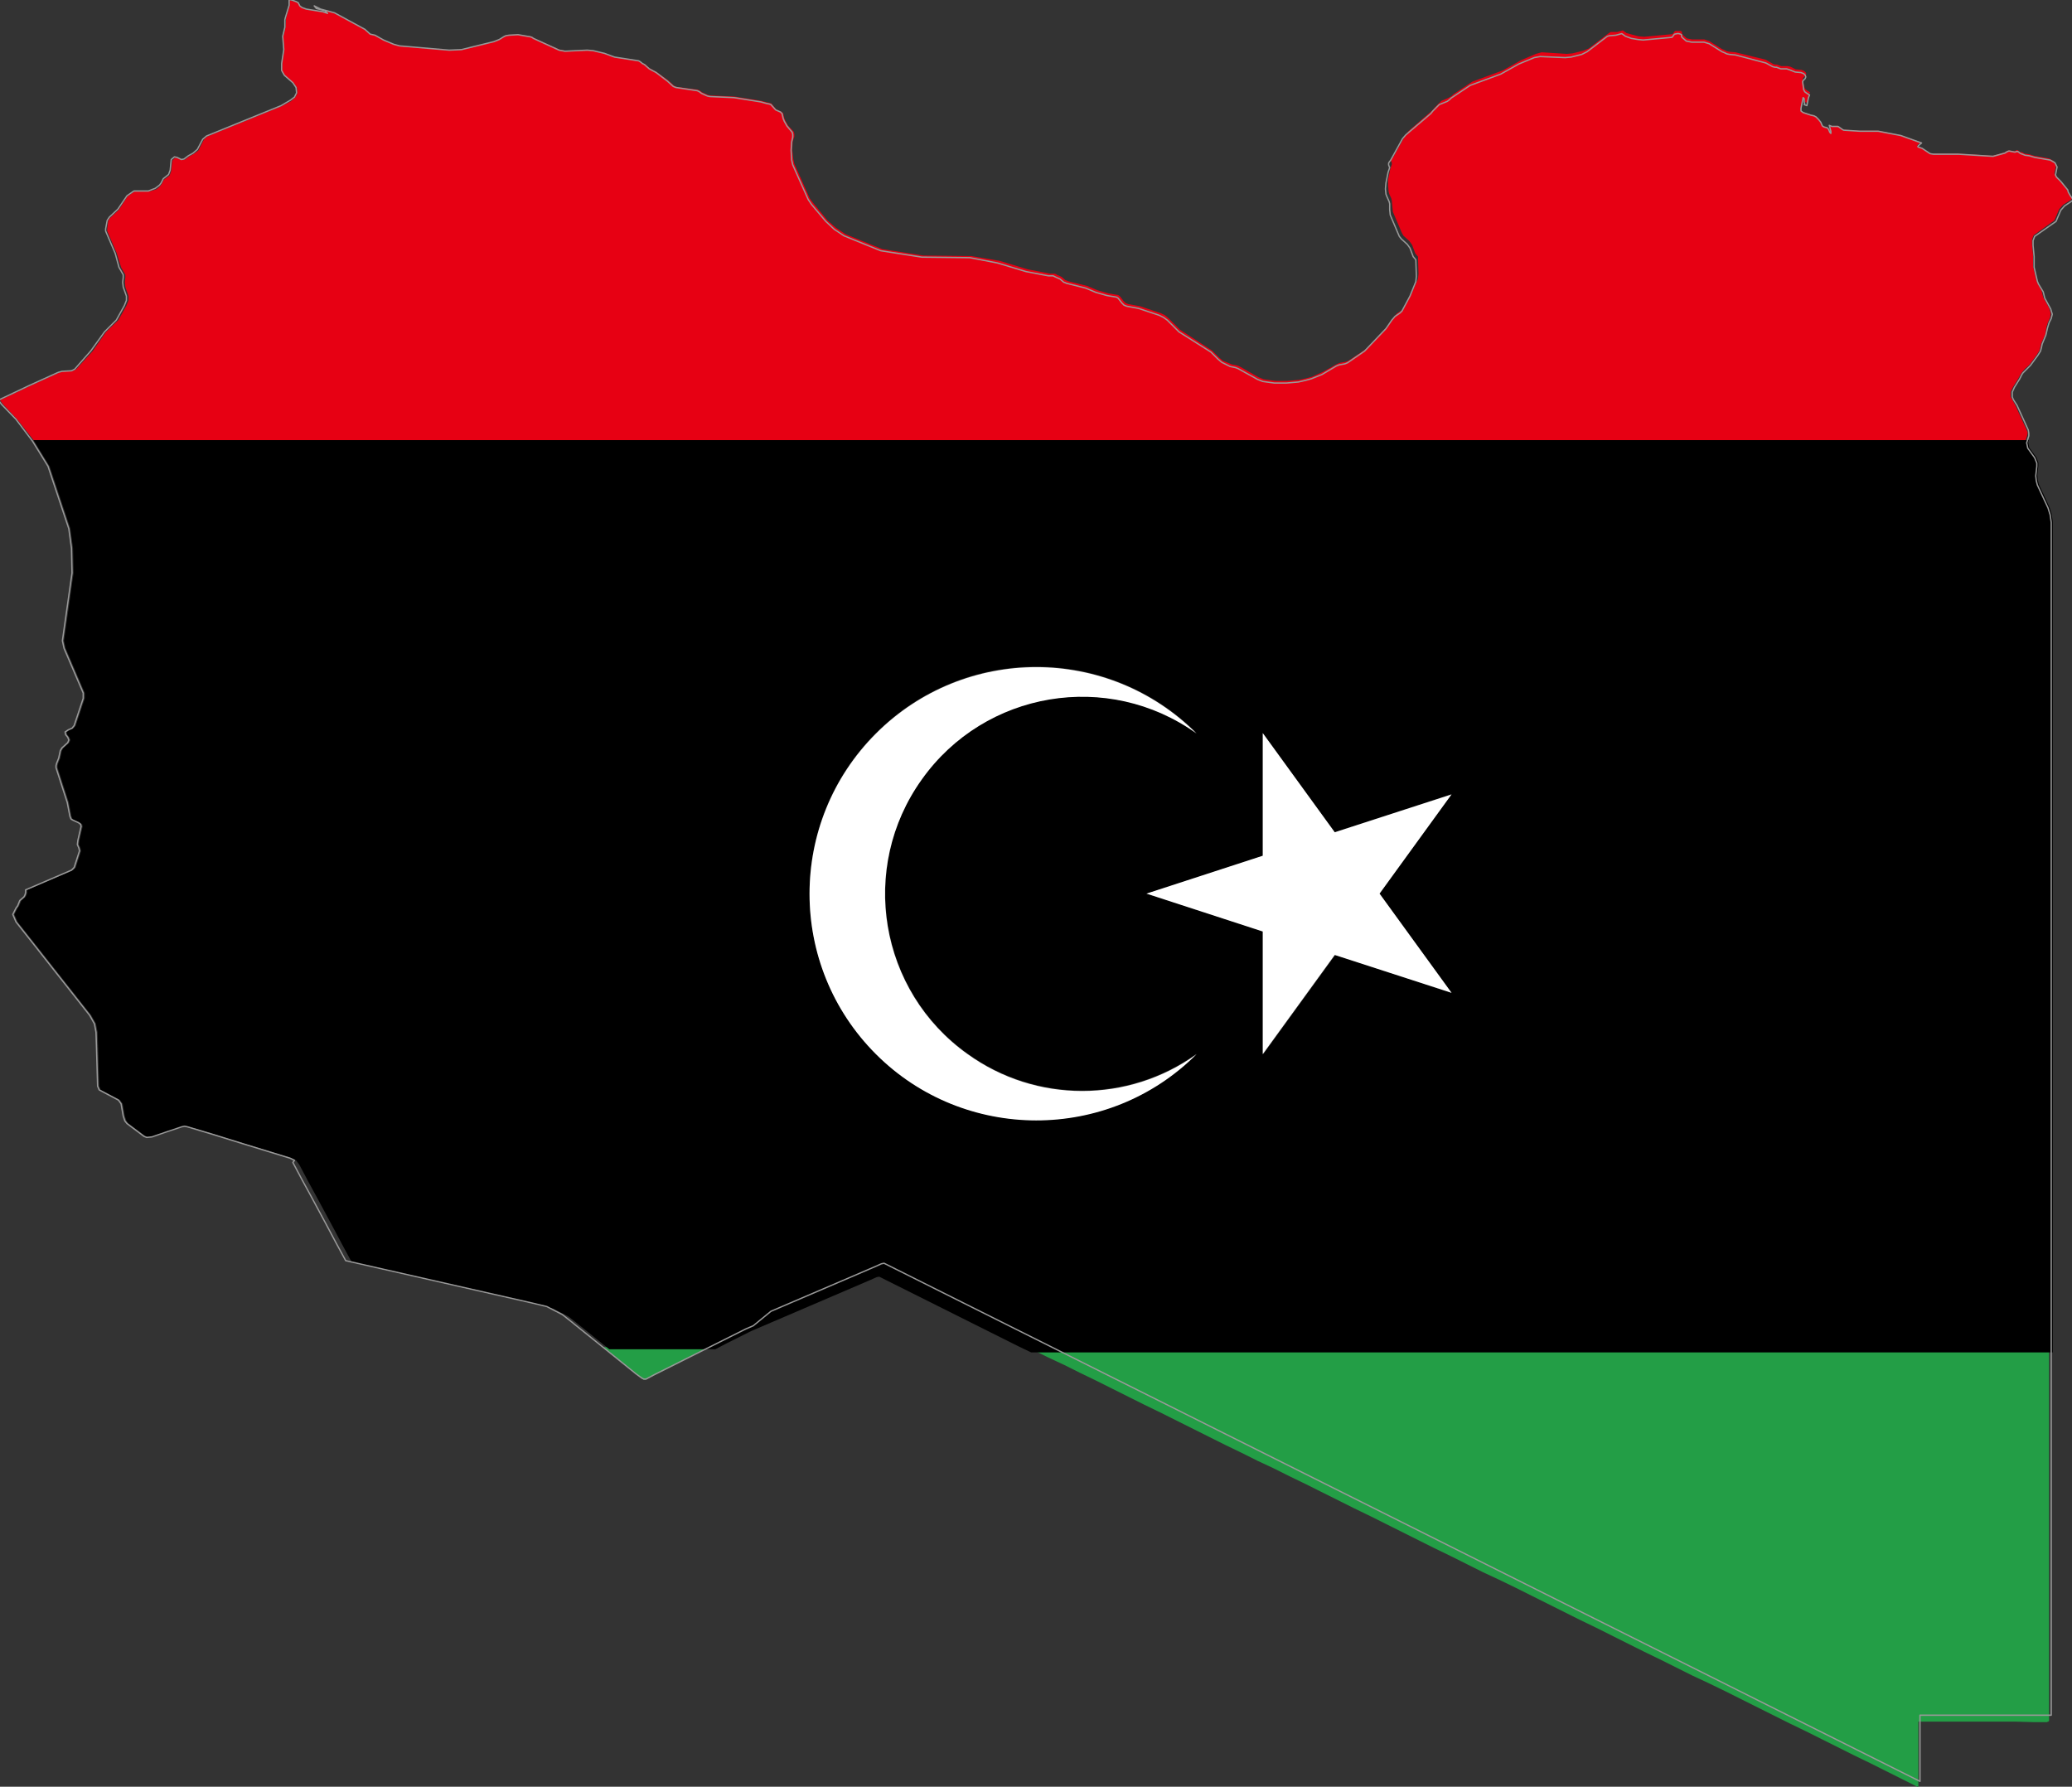 <?xml version="1.0" encoding="utf-8"?>

<svg version="1.2" baseProfile="tiny" xmlns="http://www.w3.org/2000/svg" xmlns:xlink="http://www.w3.org/1999/xlink" x="0px"
	 y="0px" viewBox="225.8 129.5 388.4 334.9" xml:space="preserve">

<rect x="225.8" y="129.5" width="388.4" height="334.9" fill="#333333" stroke="none"/>

<g id="Libya">
	<g>
		<polygon fill="#239E46" points="341.9,384.5 345,387 346.1,387.9 346.4,388.1 346.8,388.1 348.4,387.3 352.6,385.2 356.7,383
			358.8,382 338.9,382 		"/>
		<polygon fill="#239E46" points="419.2,382.4 422.2,383.9 425.2,385.3 428.2,386.8 431.3,388.3 434.3,389.8 437.3,391.3
			440.3,392.8 443.4,394.3 446.4,395.8 449.4,397.3 452.4,398.8 455.4,400.3 458.5,401.8 461.5,403.3 464.5,404.7 467.5,406.2
			470.6,407.7 473.6,409.2 476.6,410.7 479.6,412.2 482.7,413.7 485.7,415.2 488.7,416.7 491.7,418.2 494.7,419.7 497.8,421.2
			500.8,422.7 503.8,424.2 506.8,425.6 509.9,427.1 512.9,428.6 515.9,430.1 518.9,431.6 521.9,433.1 525,434.6 528,436.1
			531,437.6 534,439.1 537.1,440.6 540.1,442.1 543.1,443.6 546.1,445 549.2,446.5 552.2,448 555.2,449.5 558.2,451 561.2,452.5
			564.3,454 567.3,455.5 570.3,457 573.3,458.5 576.4,460 579.4,461.5 582.4,463 585.4,464.5 585.4,461.4 585.4,458.3 585.4,455.3
			585.4,452.2 589.4,452.2 591.5,452.2 594.2,452.2 597.5,452.2 600.5,452.2 603.5,452.2 607.1,452.3 609.6,452.3 609.6,452.2
			609.7,452.2 609.7,452.2 609.8,452.2 609.8,452.2 609.8,452.1 609.9,452.1 609.9,452.1 609.9,449.2 609.9,446.9 609.9,444.5
			609.9,442.2 609.9,439.9 609.9,436.8 609.9,433.8 609.9,430.7 609.9,427.7 609.9,424.6 609.9,421.6 609.9,418.5 609.9,415.5
			609.9,412.4 609.9,409.4 609.9,406.3 609.9,403.3 609.9,396.2 609.9,389 609.9,382 418.4,382 		"/>
		<path d="M232.2,212.2l2.9,4.7l3.9,11.7l0.5,3.7l0.1,4.6l-1.8,12.7l0.3,1.4l3.6,8.4l0,1l-1.7,5.1l-0.4,0.5l-0.7,0.3l-0.6,0.4
			l0.1,0.5l0.4,0.5l0.2,0.5l-0.2,0.5l-1.1,1l-0.3,0.5l-0.3,1.4l-0.4,1l-0.1,0.4l0,0.4l2.1,6.5l0.5,2.6l0.2,0.5l0.3,0.2l1.1,0.5
			l0.4,0.3l0.1,0.4l-0.6,2.6l-0.1,0.8l0.3,0.7l0.1,0.5l-1,3.1l-0.5,0.5l-8.6,3.7l0,0.5l-0.1,0.4l-0.2,0.4l-0.8,0.7l-0.4,1l-0.3,0.4
			l-0.6,1.2l0.6,1.4l3.4,4.3l3.7,4.7l3,3.8l3.7,4.7l0.9,1.6l0.3,1.6l0.1,3.2l0.1,3.5l0.1,3.4l0.3,0.7l3.6,1.9l0.5,0.7l0.4,2.3
			l0.3,0.9l0.4,0.5l3.2,2.4l0.5,0.2l1-0.1l2.9-1l2.7-0.9l0.5-0.1l0.5,0.1l4.7,1.4l5.8,1.8l8.8,2.7l0.8,0.4l0.6,0.8l1.7,3.2l1.8,3.3
			l2.8,5.2l1.7,3.2l1.9,3.5l2.2,0.5l2.2,0.5l2.2,0.5l2.2,0.5l2.2,0.5l2.2,0.5l2.2,0.5l2.2,0.5l2.2,0.5l2.2,0.5l2.2,0.5l2.2,0.5
			l2.2,0.5l2.2,0.5l2.2,0.5l2.2,0.5l2.5,0.6l2.9,1.5l1.4,1.1l3.1,2.5l3.1,2.5l0,0h19.9l2.1-1.1l4.2-2.1l0,0l0,0l0,0l0.4-0.2l1.4-0.6
			l1.4-0.6l1.4-0.6l1.4-0.6l1.4-0.6l1.4-0.6l1.4-0.6l1.4-0.6l1.4-0.6l1.4-0.6l1.4-0.6l1.4-0.6l1.4-0.6l1.4-0.6l1.4-0.6l1.4-0.6
			l1.1-0.5l0.5-0.1l2.2,1.1l3,1.5l3,1.5l3,1.5l3,1.5l3,1.5l3,1.5l3,1.5l3,1.5l2.3,1.1h191.5v-0.1v-7.1v-7.1v-7.1v-7.1v-7.1V339v-7.1
			v-7.1v-7.1v-7.1v-7.1v-7.1V289v-4.8v-6.8v-8.3v-3.7v-9.6v-11.6v-9.8v-4.1v-3l-0.2-1.4l-0.4-1.3l-2-4.3l-0.2-0.8l-0.1-0.9l0.2-1.8
			l0-0.6l-0.4-1l-1.3-1.8l-0.2-1l0.1-0.4H232.1L232.2,212.2z M462.5,266.9l13.5,18.6l21.8-7.1L484.4,297l13.5,18.6l-21.8-7.1
			l-13.5,18.6v-23l-21.8-7.1l21.8-7.1V266.9z M390,266.9c16.6-16.6,43.5-16.6,60.1,0c0,0,0,0,0,0v0c0,0,0,0,0,0
			c-16.6-11.8-39.7-8-51.5,8.6c-11.8,16.6-8,39.7,8.6,51.5c12.8,9.2,30.1,9.2,42.9,0c-16.6,16.6-43.5,16.6-60.1,0
			C373.4,310.4,373.4,283.5,390,266.9z"/>
		<polygon fill="#E70013" points="613.4,165.3 613.2,164.9 611.9,163.2 611.1,162.4 610.9,162 611,161.5 611.2,160.5 610.8,159.7
			609.9,159.2 607.1,158.7 606.1,158.4 605.3,158.3 604.8,158 604.4,158 604.2,157.8 604.1,157.7 603.9,157.6 603.7,157.7
			603.5,157.8 603.3,157.8 602.3,157.7 602,157.8 601.5,158.1 599.3,158.7 592.8,158.3 588.1,158.3 587.6,158.2 586,157.2
			585.4,156.9 585.2,156.8 585.3,156.6 585.9,156.2 582,154.8 577.8,154 574.4,154 571.3,153.8 571.2,153.7 570.5,153.2
			570.3,153.1 569.2,153.1 568.7,153 569,154.1 569.1,154.5 568.8,154.3 568.6,153.7 568.4,153.5 568.1,153.3 567.7,153.2
			567.4,153.1 567.1,152.3 566.7,151.8 566.2,151.3 565.8,151.1 565.3,151 563.8,150.5 563.4,150.3 563.4,149.8 563.7,147.8
			564,148 564.1,148.2 564.2,148.4 564.1,148.6 564.6,148.8 564.9,147.2 565.1,146.8 564.6,146.5 564.2,146.2 564,145.8
			563.7,144.3 563.8,144.1 564.2,143.7 564.4,143.4 564.3,143.1 564,142.8 563.5,142.6 562.4,142.5 561.4,142 560.9,141.9
			560,141.9 559.7,141.9 558.9,141.6 558.6,141.6 558.2,141.5 556.8,140.7 551.1,139.3 550,139.2 549.5,139.1 549.1,138.9
			548.6,138.7 546.2,137.2 545.3,136.9 543,136.9 542,136.7 541.2,136 541.1,135.8 541.1,135.6 541.1,135.5 540.9,135.3
			540.6,135.3 540.4,135.3 539.8,135.3 539.7,135.4 539.4,135.8 539.3,135.9 534,136.4 532.9,136.3 531.8,136 530.7,135.7
			530,135.2 528.9,135.5 527.7,135.5 527.4,135.7 523.6,138.6 522.6,139 520.6,139.5 519.5,139.6 514.8,139.3 513.7,139.6
			510.9,140.8 507.5,142.7 501.8,144.8 498.2,147.2 497.9,147.5 497.4,147.8 496.5,148.2 496,148.4 494.8,149.6 494.4,150.1
			489.8,154.1 489.2,154.9 487,158.9 486.7,159.2 486.5,159.5 486.6,159.8 486.7,160 486.7,160.3 486.4,161.2 486,163.2 486,164.3
			486.1,165.4 486.2,165.8 486.6,166.7 486.7,167.1 486.8,168.2 486.9,169.2 488.6,173.2 488.9,173.7 490,174.7 490.5,175.4
			491.1,177 491.6,177.6 491.7,180.8 491.6,181.8 490.4,184.5 488.9,187.4 488.5,187.7 487.6,188.3 487,189.1 485.9,190.7
			481.9,194.9 478.6,197.1 478.1,197.3 477,197.5 476.5,197.7 473.8,199.2 471.8,200.1 470.7,200.4 469.4,200.7 467.1,200.9
			464.9,200.9 462.7,200.6 461.7,200.2 458.2,198.2 457.7,198 456.7,197.8 455,197.1 454.3,196.5 453,195.2 447,191.3 444.8,189.1
			444.2,188.6 443.4,188.2 439.5,186.9 437.3,186.5 436.8,186.3 436.4,185.9 435.7,185 435.4,184.8 433.6,184.5 431.5,183.9
			429.6,183.1 426,182.2 425.8,182.1 425.5,182 424.8,181.4 423.9,181 423.8,180.9 423.5,180.8 422.7,180.8 418.5,180 413.2,178.4
			407.9,177.5 398.9,177.4 391.2,176.2 384.3,173.4 382.5,172.2 380.9,170.8 378.2,167.5 377.6,166.7 374.7,160.2 374.5,159.3
			374.3,157.5 374.4,156 374.7,155.1 374.7,154.6 374.6,154.2 373.5,153 373,152.1 372.8,151.6 372.6,150.7 372.2,150.4 371.3,150
			370.4,148.9 370.1,148.8 369.6,148.7 368.5,148.4 363.5,147.6 359,147.4 358.5,147.3 357.4,146.8 357,146.5 356.6,146.3
			352.7,145.8 352.2,145.6 351.1,144.6 348.9,143 347.6,142.3 346.7,141.5 346.3,141.4 346.1,141.3 345.7,141 345.5,140.9
			341,140.2 339.1,139.5 337,139 336,138.9 331.8,139 330.7,138.8 325.8,136.6 325.6,136.4 325.3,136.3 323,136 321.3,136
			320.7,136.1 320.3,136.3 319.5,136.9 318.5,137.3 312.4,138.8 310.1,138.9 300.7,138.1 299.7,137.8 297.7,137 296.2,136.1
			295.2,135.9 294.2,135 288.5,132 285.8,131.2 284.7,130.7 285.1,131.1 286.7,131.5 287.2,132 286.3,131.7 283.3,131.3 282.5,131
			282.1,130.7 281.8,130.1 281.5,129.9 280.6,129.7 280.1,129.5 280.1,130.6 279.4,133 279.4,133.3 279.3,134.7 278.9,136.4
			279.1,138.9 278.7,141.5 278.7,142.8 279.2,143.8 280.9,145.1 281.5,146 281.5,147.1 281.1,147.8 280.3,148.5 278.6,149.4
			264.6,155.1 264,155.7 263,157.7 262.2,158.3 261.3,158.8 260.5,159.4 260,159.5 259.5,159.3 259.1,159.1 258.6,159.1
			258.1,159.6 257.9,161.5 257.6,162.4 256.5,163.2 256.1,164 255.8,164.4 255.5,164.7 255.1,165 253.7,165.4 251,165.4
			249.7,166.3 248.1,168.8 246.5,170.3 246.1,170.8 245.9,172.4 245.9,172.8 247.7,177 248.5,179.6 249.3,181 249.3,181.5
			249.2,182.4 249.3,183.3 249.9,185 249.9,185.8 249.5,186.8 248,189.5 245.7,191.7 243.2,195.3 240.1,198.7 239.5,199
			237.7,199.1 237,199.3 231.5,201.8 225.8,204.5 226.4,205.3 229.1,208.2 232.1,212 605.5,212 605.8,211.1 605.9,210.6
			605.7,210.1 603.6,205.5 603,204.4 602.7,203.9 602.7,202.9 603.1,202.1 604.1,200.5 604.6,199.6 604.8,199.3 605.4,198.6
			606.2,197.9 607.6,196 608.1,195.2 608.3,194.4 608.4,193.9 609.2,192.2 609.4,190.8 609.7,189.9 610.1,189 610.2,188.2
			609.9,187.2 608.8,185.2 608.5,184 607.7,182.5 607.5,182 606.9,179.4 606.9,177.3 606.7,175.3 606.7,174.4 607,173.6
			610.9,170.8 611.8,168.7 612.5,167.9 614.1,166.9 614.1,166.8 614.2,166.7 613.7,166 		"/>
		<polygon fill="#FFFFFF" points="462.5,304.1 462.5,327.1 476,308.5 497.9,315.6 484.4,297 497.9,278.4 476,285.5 462.5,266.9
			462.5,289.9 440.7,297 		"/>
		<path fill="#FFFFFF" d="M450.1,327.1c-12.8,9.2-30.1,9.2-42.9,0c-16.6-11.8-20.5-34.9-8.6-51.5c11.8-16.6,34.9-20.5,51.5-8.6
			c-16.6-16.6-43.5-16.6-60.1,0c-16.6,16.6-16.6,43.5,0,60.1C406.5,343.6,433.5,343.7,450.1,327.1z"/>
		<polygon fill="#FFFFFF" points="450.1,266.9 450.1,266.9 450.1,266.9 		"/>
	</g>
	<path fill="none" stroke="#999999" stroke-width="0.25" stroke-linecap="round" stroke-linejoin="round" d="M286.3,131.7l0.9,0.3
		l-0.5-0.5l-1.6-0.4l-0.4-0.5l1.2,0.6l2.6,0.7l5.7,3.1l1,0.9l0.9,0.2l1.6,0.9l1.9,0.8l1.1,0.3l9.3,0.8l2.3-0.1l6.1-1.5l1-0.4
		l0.8-0.5l0.4-0.2l0.6-0.1l1.7-0.1l2.3,0.4l0.3,0.1l0.3,0.2l4.8,2.2l1.1,0.2l4.2-0.2l1.1,0.1l2.1,0.5l1.9,0.7l4.5,0.7l0.2,0.1
		l0.4,0.3l0.1,0.1l0.4,0.2l0.9,0.8l1.3,0.7l2.1,1.6l1.1,1l0.5,0.2l4,0.6l0.4,0.2l0.4,0.3l1.1,0.5l0.5,0.1l4.5,0.2l5,0.8l1.1,0.3
		l0.5,0.1l0.3,0.1l0.9,1l0.9,0.4l0.3,0.3l0.2,0.9l0.2,0.5l0.5,0.9l1,1.2l0.1,0.4l0,0.5l-0.2,0.9l-0.1,1.6l0.1,1.8l0.2,0.9l2.9,6.5
		l0.6,0.9l2.7,3.2l1.6,1.5l1.8,1.2l6.9,2.8l7.7,1.2l9,0.1l5.2,1l5.3,1.6l4.2,0.8l0.9,0l0.2,0.1l0.2,0.1l0.9,0.4l0.7,0.6l0.3,0.1
		l0.2,0.1l3.6,0.9l1.9,0.8l2.1,0.6l1.8,0.3l0.3,0.2l0.7,0.9l0.4,0.4l0.5,0.2l2.2,0.4l3.9,1.3l0.8,0.4l0.7,0.5l2.2,2.2l6,3.8l1.3,1.3
		l0.7,0.6l1.6,0.8l1,0.2l0.5,0.2l3.6,2l1,0.4l2.2,0.3l2.2,0l2.3-0.2l1.3-0.3l1.1-0.3l2-0.8l2.7-1.6l0.5-0.2l1.1-0.2l0.5-0.2l3.2-2.2
		l4-4.2l1.1-1.6l0.6-0.7l0.9-0.6l0.4-0.4l1.5-2.8l1.1-2.7l0.1-1l-0.1-3.1l-0.5-0.6l-0.6-1.6l-0.5-0.7l-1.1-1l-0.4-0.5l-1.7-4l-0.1-1
		l0-1.1l-0.1-0.4l-0.4-0.9l-0.2-0.5l-0.1-1l0.1-1.1l0.4-2l0.3-0.9l-0.1-0.2l-0.1-0.3l0-0.3l0.1-0.2l0.3-0.4l2.2-4l0.6-0.7l4.7-4
		l0.4-0.5l1.2-1.2l0.5-0.2l1-0.4l0.4-0.3l0.3-0.3l3.6-2.4l5.7-2.1l3.4-1.9l2.9-1.2l1.1-0.2l4.7,0.2l1.1-0.1l2-0.5l1-0.5l3.8-2.9
		l0.4-0.1l1.2-0.1l1.1-0.3l0.7,0.5l1.1,0.4l1.2,0.2l1,0.1l5.4-0.5l0.1-0.1l0.3-0.4l0.1-0.1l0.5-0.1l0.3,0l0.3,0.1l0.2,0.1l0,0.1v0.2
		l0.1,0.2l0.8,0.7l1,0.2l2.3,0l1,0.3l2.4,1.5l0.5,0.2l0.4,0.2l0.5,0.1l1.1,0.1l5.7,1.5l1.3,0.7l0.4,0.1l0.3,0l0.8,0.3l0.3,0l0.8,0
		l0.6,0.2l1,0.4l1.1,0.1l0.5,0.2l0.3,0.3l0.1,0.3l-0.1,0.3l-0.4,0.4l-0.1,0.2l0.2,1.5l0.2,0.4l0.4,0.3l0.5,0.3l-0.2,0.5l-0.3,1.5
		l-0.5-0.2l0.1-0.2l-0.1-0.2L564,148l-0.2-0.2l-0.4,2l0,0.5l0.4,0.3l1.5,0.5l0.5,0.1l0.4,0.2l0.5,0.5l0.4,0.5l0.3,0.7l0.3,0.2
		l0.4,0.1l0.3,0.1l0.2,0.3l0.2,0.5l0.2,0.2l0-0.4l-0.3-1.1l0.5,0.2l1.1,0l0.2,0.1l0.7,0.5l0.2,0.1l3.1,0.2l3.4,0l4.2,0.8l3.9,1.4
		l-0.6,0.5l-0.1,0.2l0.2,0.1l0.6,0.2l1.5,1l0.6,0.1l4.7,0l6.5,0.4l2.2-0.6l0.5-0.3l0.3-0.1l1,0.2l0.2,0l0.2-0.1l0.2,0l0.2,0.1
		l0.1,0.1l0.3,0.2l0.3,0.1l0.5,0.2l0.8,0.1l1,0.3l2.9,0.5l0.9,0.5l0.4,0.8l-0.2,1l-0.1,0.5l0.2,0.4l0.8,0.8l1.3,1.6l0.1,0.4l0.4,0.7
		l0.5,0.7l-0.1,0.1l0,0.1l-1.5,1l-0.7,0.8l-0.9,2.1l-4,2.8l-0.3,0.8l0,0.9l0.2,2.1l0,2l0.6,2.6l0.2,0.5l0.9,1.5l0.3,1.2l1.1,2l0.3,1
		l-0.2,0.8l-0.4,0.8l-0.3,1l-0.3,1.3l-0.7,1.7l-0.1,0.5l-0.2,0.8l-0.5,0.8l-1.4,1.9l-0.7,0.7l-0.7,0.7l-0.2,0.3l-0.4,0.8l-1,1.6
		l-0.4,0.9l0,0.9l0.2,0.5l0.7,1.1l2.1,4.6l0.1,0.6l0,0.5l-0.4,1.3l0.2,1l1.3,1.8l0.4,1l0,0.6l-0.2,1.8l0.1,0.9l0.2,0.8l2,4.3
		l0.4,1.3l0.2,1.4v3v4.1v9.8v11.6v9.6v3.7v8.3v6.8v4.8v7.1v7.1v7.1v7.1v7.1v7.1v7.1v7.1v7.1v7.1v7.1v7.1v7.1v7.1v7.1v7.1v3l0,3.1v3
		v3v3l0,3v3v3v3.1l0,3v3v3l0,2.3l0,2.3v2.3v2.3v2.9l0,0l0,0l0,0l0,0l-0.1,0l-0.1,0l-0.1,0l-0.1,0h-2.5l-3.6,0h-3l-3,0l-3.3,0h-2.8
		l-2.1,0h-3.9v3.1v3.1v3.1v3.1l-3-1.5l-3-1.5l-3-1.5l-3-1.5l-3-1.5l-3-1.5l-3-1.5l-3-1.5l-3-1.5l-3-1.5l-3-1.5l-3-1.5l-3-1.5l-3-1.5
		l-3-1.5l-3-1.5l-3-1.5l-3-1.5l-3-1.5l-3-1.5l-3-1.5l-3-1.5l-3-1.5l-3-1.5l-3-1.5l-3-1.5l-3-1.5l-3-1.5l-3-1.5l-3-1.5l-3-1.5l-3-1.5
		l-3-1.5l-3-1.5l-3-1.5l-3-1.5l-3-1.5l-3-1.5l-3-1.5l-3-1.5l-3-1.5l-3-1.5l-3-1.5l-3-1.5l-3-1.5l-3-1.5l-3-1.5l-3-1.5l-3-1.5l-3-1.5
		l-3-1.5l-3-1.5l-3-1.5l-3-1.5l-3-1.5l-3-1.5l-3-1.5l-3-1.5l-3-1.5l-3-1.5l-3-1.5l-3-1.5l-3-1.5l-3-1.5l-2.2-1.1l-0.5,0.1l-1.1,0.5
		l-1.4,0.6l-1.4,0.6l-1.4,0.6l-1.4,0.6l-1.4,0.6l-1.4,0.6l-1.4,0.6l-1.4,0.6l-1.4,0.6l-1.4,0.6l-1.4,0.6l-1.4,0.6l-1.4,0.6l-1.4,0.6
		L367,378l-1.4,0.6l-0.4,0.2l0,0l0,0l0,0l-4.2,2.1l-4.2,2.1l-4.2,2.1l-4.2,2.1l-1.5,0.8l-0.4,0l-0.4-0.2L345,387l-3.1-2.5l-3.1-2.5
		l-3.1-2.5l-3.1-2.5l-1.4-1.1l-2.9-1.5l-2.5-0.6l-2.2-0.5l-2.2-0.5l-2.2-0.5l-2.2-0.5l-2.2-0.5l-2.2-0.5l-2.2-0.5l-2.2-0.5l-2.2-0.5
		l-2.2-0.5l-2.2-0.5l-2.2-0.5l-2.2-0.5l-2.2-0.5l-2.2-0.5l-2.2-0.5l-1.9-3.5l-1.7-3.2l-2.8-5.2l-1.8-3.3l-1.7-3.2L281,347l-0.8-0.4
		l-8.8-2.7l-5.8-1.8l-4.7-1.4l-0.5-0.1l-0.5,0.1l-2.7,0.9l-2.9,1l-1,0.1l-0.5-0.2l-3.2-2.4l-0.4-0.5l-0.3-0.9l-0.4-2.3l-0.5-0.7
		l-3.6-1.9l-0.3-0.7l-0.1-3.4l-0.1-3.5l-0.1-3.2l-0.3-1.6l-0.9-1.6l-3.7-4.7l-3-3.8l-3.7-4.7l-3.4-4.3l-0.6-1.4l0.6-1.2l0.3-0.4
		l0.4-1l0.8-0.7l0.2-0.4l0.1-0.4l0-0.5l8.6-3.7l0.5-0.5l1-3.1l-0.1-0.5l-0.3-0.7l0.1-0.8l0.6-2.6l-0.1-0.4l-0.4-0.3l-1.1-0.5
		l-0.3-0.2l-0.2-0.5l-0.5-2.6l-2.1-6.5l0-0.4l0.1-0.4l0.4-1l0.3-1.4l0.3-0.5l1.1-1l0.2-0.5l-0.2-0.5l-0.4-0.5l-0.1-0.5l0.6-0.4
		l0.7-0.3l0.4-0.5l1.7-5.1l0-1l-3.6-8.4l-0.3-1.4l1.8-12.7l-0.1-4.6l-0.5-3.7l-3.9-11.7l-2.9-4.7l-3.1-4.1l-2.7-2.8l-0.6-0.8
		l5.7-2.7l5.5-2.5l0.7-0.2l1.8-0.1l0.6-0.3l3-3.4l2.6-3.6l2.2-2.2l1.5-2.7l0.4-1l0-0.8l-0.6-1.7l-0.1-0.9l0.1-0.9l0-0.5l-0.8-1.4
		l-0.7-2.6l-1.8-4.2l0-0.4l0.3-1.6l0.4-0.6l1.6-1.5l1.7-2.5l1.3-0.9l2.7,0l1.3-0.5l0.4-0.3l0.4-0.3l0.3-0.4l0.4-0.8l1-0.8l0.3-0.8
		l0.2-2l0.6-0.5l0.5,0.1l0.4,0.2l0.4,0.2l0.5-0.1l0.8-0.6l0.9-0.5l0.8-0.7l1-1.9l0.7-0.6l14-5.7l1.7-1l0.8-0.6l0.4-0.8l-0.1-1
		l-0.6-0.9l-1.6-1.4l-0.5-0.9l0-1.3l0.4-2.6l-0.2-2.5l0.4-1.7l0-1.4l0.1-0.4l0.7-2.3l0-1.1l0.5,0.1l0.8,0.3l0.4,0.2l0.3,0.6l0.4,0.3
		l0.8,0.3L286.3,131.7L286.3,131.7z"/>
</g>

</svg>
